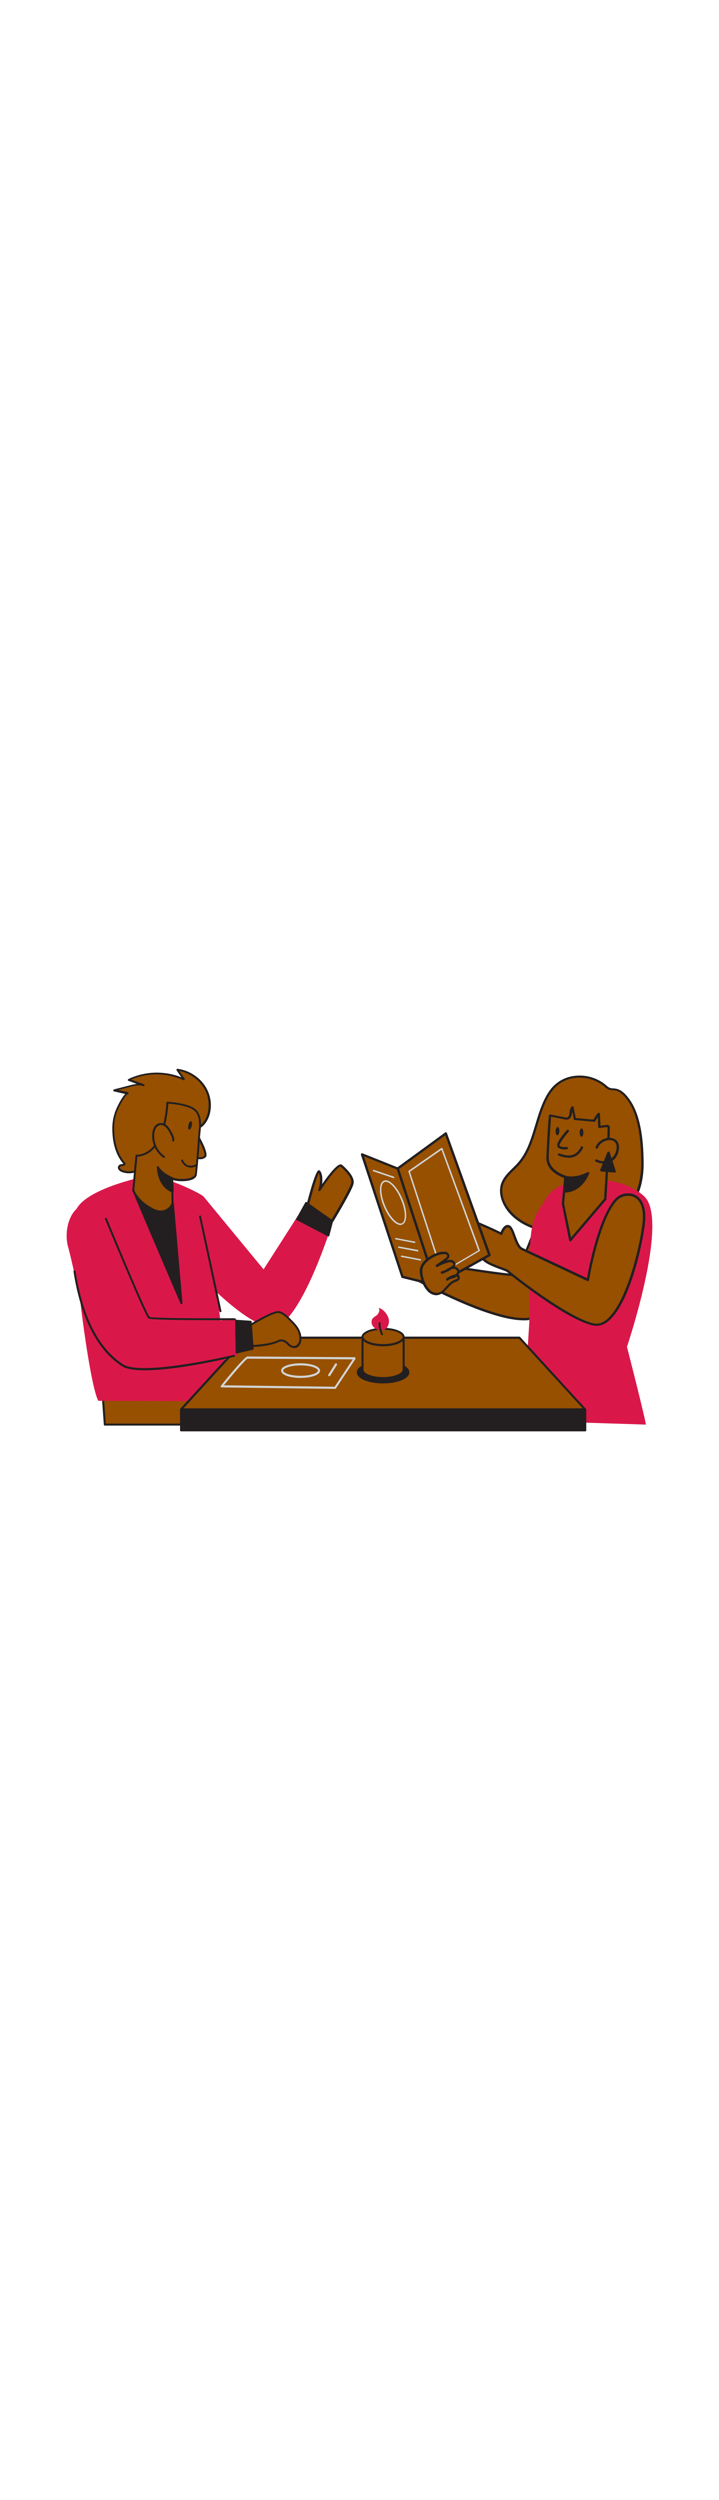 <svg version="1.1" id="Layer_1" xmlns="http://www.w3.org/2000/svg" xmlns:xlink="http://www.w3.org/1999/xlink" x="0px" y="0px" viewBox="0 0 500 500" style="width: 144px;" xml:space="preserve" data-imageid="restaurant-74" imageName="Restaurant" class="illustrations_image">
            <style type="text/css">
              .st0{fill:#965000;}
              .st1{fill:#231F20;}
              .st2{fill:#D91849;}
              .st3{fill:none;}
              .st4{fill:#D1D3D4;}
            </style>
            <g id="Character_Male">
              <path class="st0" d="M213.2,221.8c0,0,7.1-27.9,8.7-26.3s2.1,7.9,0.3,12.9c0,0,12.6-19.2,15.2-16.8s8.4,7.6,7.6,12.1&#10;&#9;&#9;s-14.1,26.3-14.1,26.3L213.2,221.8z"/>
              <path class="st1" d="M230.9,230.8c-0.1,0-0.2,0-0.3-0.1l-17.7-8.1c-0.4-0.2-0.6-0.6-0.5-1c4.4-17.4,7.5-26.5,9.1-26.9&#10;&#9;&#9;c0.4-0.1,0.7,0,1,0.3c1.5,1.5,2,5.4,1.5,9.3c3.6-5.2,9.7-13.3,12.6-13.7c0.5-0.1,1,0.1,1.4,0.4c2.6,2.4,8.8,7.9,7.9,12.9&#10;&#9;&#9;c-0.8,4.6-13.7,25.7-14.2,26.6C231.4,230.6,231.2,230.7,230.9,230.8z M214.2,221.3l16.4,7.5c3.9-6.5,13-21.9,13.6-25.4&#10;&#9;&#9;c0.7-4.1-5.1-9.3-7.4-11.3h-0.1c-1.6,0-7.9,7.5-13.9,16.7c-0.3,0.4-0.8,0.5-1.1,0.2c-0.3-0.2-0.5-0.6-0.3-1&#10;&#9;&#9;c1.5-4.2,1.3-9.4,0.3-11.4C220.2,199.4,216.9,210.7,214.2,221.3z"/>
              <polygon class="st0" points="71,344.5 72.9,371.3 175.4,371.3 154.9,334.2 &#9;"/>
              <path class="st1" d="M175.4,372H72.9c-0.4,0-0.7-0.3-0.7-0.6l-1.9-26.8c0-0.4,0.2-0.7,0.6-0.7l83.9-10.2c0.3,0,0.6,0.1,0.7,0.4&#10;&#9;&#9;L176,371c0.2,0.3,0,0.8-0.3,0.9C175.6,372,175.5,372,175.4,372L175.4,372z M73.6,370.6h100.6L154.5,335l-82.8,10.1L73.6,370.6z"/>
              <path class="st2" d="M141.3,212.6l42,50.9l23.9-37.3l21,13.7c0,0-20.6,62.6-38.1,63.6S138,266.7,138,266.7L141.3,212.6z"/>
              <path class="st2" d="M97.2,199.8c0,0-41.8,9-45.1,24.7s9.6,118.9,16.3,130.3l92,0.3c0,0-12.4-94.9-13.4-110.6s-3.3-29.4-5.7-31.8&#10;&#9;&#9;S104.8,193.6,97.2,199.8z"/>
              <path class="st1" d="M92.7,208.6c0.7,2.3,33.4,78.4,33.4,78.4l-6-69.2L92.7,208.6z"/>
              <path class="st1" d="M126.1,287.6c-0.3,0-0.5-0.2-0.6-0.4c-1.3-3.1-32.7-76.1-33.4-78.4c-0.1-0.4,0.1-0.8,0.5-0.9&#10;&#9;&#9;c0.1,0,0.3,0,0.4,0l27.4,9.2c0.3,0.1,0.4,0.3,0.5,0.6l6,69.2c0,0.3-0.2,0.7-0.5,0.7C126.2,287.6,126.2,287.6,126.1,287.6z&#10;&#9;&#9; M93.9,209.7c3.3,8,20.5,48.2,31.2,72.9l-5.6-64.4L93.9,209.7z"/>
              <path class="st0" d="M92.1,195.8c-2.3,0.4-4.8,0.2-7-0.6c-0.8-0.2-1.5-0.7-2-1.3c-0.5-0.7-0.5-1.6,0-2.2c0.9-1,3-0.3,3.6-1.5&#10;&#9;&#9;c-6.2-6.9-8.1-16.4-8-25.4c0.1-4.6,1.1-9.1,3-13.3c0.6-1.4,5.3-10.6,7.2-10.1l-9.6-2.2l11.3-2.9c3.1-0.8,6.3-1.6,9.3-0.5l-10.4-3.8&#10;&#9;&#9;c12.2-5.7,26.2-5.9,38.5-0.3l-4.7-6.8c7.2,1,13.7,4.9,18.1,10.8c4.3,5.9,5.6,13.5,3.6,20.5c-1,3.3-3.2,7.1-6.4,8.8&#10;&#9;&#9;c-3.5,1.8-7.4,1.4-10.6,4.1c-3.4,2.9-5.9,7.4-9,10.8c-4.9,5.3-11.1,9.4-18,11.8c-2.6,0.9-3.2,2.1-5.5,3.2&#10;&#9;&#9;C94.3,195.2,93.2,195.6,92.1,195.8z"/>
              <path class="st1" d="M89.6,196.8c-1.6,0-3.3-0.3-4.8-0.9c-0.9-0.3-1.7-0.8-2.3-1.6c-0.7-0.9-0.7-2.2,0.1-3.1&#10;&#9;&#9;c0.6-0.5,1.4-0.8,2.2-0.8c0.3,0,0.7-0.1,1-0.2c-6.6-7.6-7.8-17.9-7.7-25.3c0.1-4.7,1.1-9.3,3.1-13.6c0-0.1,3.2-7,5.9-9.6l-7.8-1.8&#10;&#9;&#9;c-0.3-0.1-0.5-0.3-0.5-0.7c0-0.3,0.2-0.6,0.5-0.7l11.3-2.9c1.5-0.4,3-0.7,4.5-0.9l-5.7-2.1c-0.3-0.1-0.5-0.3-0.5-0.6&#10;&#9;&#9;c0-0.3,0.1-0.5,0.4-0.7c11.6-5.5,24.9-5.9,36.8-1.2l-3.3-4.8c-0.1-0.2-0.1-0.5,0-0.8c0.1-0.2,0.4-0.4,0.7-0.3c7.4,1,14.1,5,18.5,11&#10;&#9;&#9;c4.4,6.1,5.8,13.9,3.7,21.1c-1,3.3-3.3,7.4-6.8,9.2c-1.5,0.7-3,1.2-4.6,1.5c-2.1,0.5-4.2,1-5.9,2.5c-1.9,1.8-3.7,3.8-5.2,6&#10;&#9;&#9;c-1.2,1.6-2.4,3.2-3.8,4.7c-5,5.4-11.3,9.6-18.2,12c-1.1,0.4-2.1,0.9-3,1.7c-0.7,0.6-1.5,1.1-2.4,1.5c-1.1,0.6-2.3,0.9-3.5,1.2l0,0&#10;&#9;&#9;C91.4,196.7,90.5,196.8,89.6,196.8z M88.7,142c-1.2,0.1-4.9,6.5-6.4,9.8c-1.9,4.1-2.9,8.5-2.9,13c-0.1,7.3,1.2,17.6,7.8,24.9&#10;&#9;&#9;c0.2,0.2,0.2,0.5,0.1,0.8c-0.5,0.8-1.4,1.3-2.3,1.3c-0.5,0-1,0.1-1.4,0.4c-0.3,0.4-0.3,0.9,0,1.3c0.4,0.5,1,0.9,1.7,1.1&#10;&#9;&#9;c2.1,0.8,4.4,1,6.7,0.6l0,0c1.1-0.2,2.1-0.5,3.1-1c0.8-0.4,1.5-0.9,2.1-1.4c1-0.8,2.2-1.5,3.4-1.9c6.8-2.3,12.8-6.3,17.7-11.6&#10;&#9;&#9;c1.3-1.5,2.5-3,3.7-4.6c1.6-2.3,3.4-4.4,5.4-6.3c1.9-1.5,4.1-2.4,6.5-2.8c1.5-0.3,2.9-0.8,4.2-1.4c3.1-1.6,5.2-5.4,6.1-8.4&#10;&#9;&#9;c1.9-6.8,0.7-14.2-3.5-19.9c-3.9-5.3-9.6-8.9-16-10.2l3.7,5.4c0.2,0.3,0.1,0.8-0.3,1c-0.2,0.1-0.4,0.1-0.6,0&#10;&#9;&#9;c-11.5-5.2-24.7-5.4-36.3-0.4l8.8,3.2c0.4,0.1,0.6,0.5,0.4,0.9c-0.1,0.4-0.5,0.6-0.9,0.4c-2.9-1-6.2-0.2-8.9,0.5l-8.5,2.2l6.8,1.5&#10;&#9;&#9;c0.4,0.1,0.6,0.5,0.5,0.8C89.4,141.9,89.1,142.1,88.7,142C88.7,142,88.7,142,88.7,142z"/>
              <path class="st0" d="M136.7,169.6c0,0,7.6,13,5.7,15.5s-7.5,0.5-7.5,0.5"/>
              <path class="st1" d="M139.2,187c-1.5,0-3-0.3-4.4-0.8c-0.4-0.1-0.6-0.5-0.4-0.9s0.5-0.6,0.9-0.4c1.4,0.5,5.4,1.5,6.7-0.2&#10;&#9;&#9;c1-1.3-2.2-8.7-5.8-14.7c-0.2-0.3-0.1-0.7,0.2-1c0,0,0,0,0.1,0c0.3-0.2,0.8-0.1,1,0.2c0,0,0,0,0,0.1c1.8,3.1,7.7,13.6,5.7,16.2&#10;&#9;&#9;C142.1,186.5,140.7,187.1,139.2,187z"/>
              <path class="st0" d="M135.9,152.9c5,4.6,3,13.6,2.6,19.5c-0.5,8.3-1.2,16.6-2.1,24.9c-0.6,5.2-14.2,4.6-16.6,2.9l0.3,17.5&#10;&#9;&#9;c0,0-3.7,9.5-14.5,3.7s-12.9-12.9-12.9-12.9l2.2-24c0,0,9,0.6,14.9-9.9s6.6-27,6.6-27S131,148.4,135.9,152.9z"/>
              <path class="st1" d="M112,224c-2.4-0.1-4.7-0.7-6.7-1.9c-10.9-5.8-13.2-13-13.3-13.3c0-0.1,0-0.2,0-0.3l2.2-24&#10;&#9;&#9;c0-0.4,0.4-0.6,0.7-0.6c0.3,0,8.7,0.4,14.3-9.5c5.8-10.2,6.5-26.5,6.5-26.6c0-0.2,0.1-0.4,0.2-0.5c0.1-0.1,0.3-0.2,0.5-0.2&#10;&#9;&#9;c0.6,0,14.8,0.8,19.8,5.4l0,0c4.4,4.1,3.7,11.2,3.1,16.9c-0.1,1.1-0.2,2.2-0.3,3.2c-0.5,8.3-1.2,16.7-2.1,24.9&#10;&#9;&#9;c-0.1,1.1-0.7,2.5-3.1,3.6c-3.8,1.6-10.4,1.4-13.4,0.4l0.3,16.4c0,0.1,0,0.2,0,0.3c-1.1,2.5-3.1,4.4-5.6,5.5&#10;&#9;&#9;C114.2,223.8,113.1,224,112,224z M93.4,208.5c0.3,0.9,3,7.3,12.5,12.4c3.3,1.8,6.2,2.2,8.7,1.3c2.1-0.9,3.8-2.5,4.7-4.6l-0.3-17.4&#10;&#9;&#9;c0-0.4,0.3-0.7,0.7-0.7c0.2,0,0.3,0,0.4,0.1c1.5,1.1,9.2,1.8,13.2,0c1.4-0.6,2.1-1.4,2.3-2.4c0.9-8.2,1.6-16.6,2.1-24.9&#10;&#9;&#9;c0.1-1,0.2-2.1,0.3-3.2c0.6-5.4,1.2-12.1-2.7-15.7l0,0c-4.1-3.7-15.3-4.8-18.2-5c-0.2,3.3-1.4,17.2-6.7,26.6&#10;&#9;&#9;c-5.2,9.2-12.6,10.1-14.9,10.2L93.4,208.5z"/>
              <path class="st0" d="M136.5,191.1c0,0-6.7,3.6-9.7-3.2"/>
              <path class="st1" d="M132.6,192.8c-0.8,0-1.5-0.1-2.2-0.4c-2-0.7-3.5-2.3-4.3-4.2c-0.2-0.4,0-0.8,0.3-0.9c0.4-0.2,0.8,0,0.9,0.4&#10;&#9;&#9;c0.6,1.6,1.8,2.9,3.4,3.5c1.8,0.5,3.7,0.3,5.3-0.6c0.3-0.2,0.8-0.1,1,0.2c0,0,0,0,0,0c0.2,0.3,0.1,0.8-0.3,0.9c0,0,0,0,0,0&#10;&#9;&#9;C135.6,192.4,134.1,192.8,132.6,192.8z"/>
              <path class="st0" d="M120.5,174c0.1-2.1-1-4-2-5.8c-0.7-1.4-1.7-2.8-2.8-3.9c-1.1-1.2-2.8-1.8-4.4-1.6c-1.4,0.3-2.7,1.2-3.4,2.4&#10;&#9;&#9;c-0.7,1.2-1.2,2.6-1.3,4.1c-0.6,6.4,2.2,12.6,7.4,16.3l-0.4-0.5"/>
              <path class="st1" d="M114,186.1c-0.1,0-0.3,0-0.4-0.1c-5.4-3.9-8.3-10.3-7.7-17c0.1-1.5,0.6-3,1.4-4.4c0.8-1.4,2.3-2.4,3.9-2.7&#10;&#9;&#9;c1.9-0.2,3.7,0.5,5,1.8c1.2,1.2,2.2,2.6,2.9,4.1c1,1.7,2.2,3.9,2.1,6.2c0,0.4-0.3,0.7-0.7,0.7c-0.4,0-0.7-0.3-0.7-0.7&#10;&#9;&#9;c0.1-1.9-1-3.9-1.9-5.5c-0.7-1.4-1.6-2.7-2.7-3.8c-1-1-2.4-1.6-3.8-1.4c-1.2,0.3-2.3,1-2.9,2.1c-0.7,1.2-1.1,2.4-1.2,3.8&#10;&#9;&#9;c-0.6,5.7,1.8,11.3,6.2,15c0.2,0,0.4,0.1,0.6,0.3l0.4,0.5c0.2,0.3,0.2,0.7,0,0.9C114.4,186,114.2,186.1,114,186.1z"/>
              <path class="st1" d="M119.8,200.2c0,0-7-2.6-10-7.6c0,0-0.2,12.7,10.4,17L119.8,200.2z"/>
              <path class="st1" d="M120.2,210.3c-0.1,0-0.2,0-0.3-0.1c-11-4.4-10.8-17.5-10.8-17.6c0-0.3,0.2-0.6,0.5-0.7c0.3-0.1,0.6,0,0.8,0.3&#10;&#9;&#9;c2.9,4.8,9.6,7.3,9.6,7.3c0.3,0.1,0.4,0.3,0.4,0.6l0.4,9.3c0,0.2-0.1,0.5-0.3,0.6C120.5,210.2,120.4,210.3,120.2,210.3z M110.7,195&#10;&#9;&#9;c0.5,3.6,2.3,10.3,8.8,13.5l-0.4-7.8C115.9,199.4,113.1,197.5,110.7,195z"/>
              <ellipse transform="matrix(0.221 -0.975 0.975 0.221 -56.456 256.401)" class="st1" cx="132.3" cy="163.5" rx="3" ry="1.2"/>
              <path class="st1" d="M153.3,293.2c-0.3,0-0.6-0.2-0.7-0.5l-14.1-65.8c-0.1-0.4,0.2-0.7,0.5-0.8c0.4-0.1,0.7,0.1,0.8,0.5&#10;&#9;&#9;c0,0,0,0,0,0l14.2,65.8c0.1,0.4-0.2,0.8-0.5,0.8L153.3,293.2z"/>
              <polygon class="st1" points="228.2,239.9 230.9,229.9 213,217.3 206.7,228.6 &#9;"/>
              <path class="st1" d="M228.2,240.6c-0.1,0-0.2,0-0.3-0.1l-21.6-11.3c-0.2-0.1-0.3-0.2-0.4-0.4c-0.1-0.2,0-0.4,0.1-0.5l6.3-11.3&#10;&#9;&#9;c0.1-0.2,0.3-0.3,0.5-0.3c0.2,0,0.4,0,0.6,0.1l17.9,12.6c0.2,0.2,0.4,0.5,0.3,0.8l-2.6,10c0,0.2-0.2,0.4-0.4,0.5&#10;&#9;&#9;C228.4,240.6,228.3,240.6,228.2,240.6z M207.7,228.3l20.1,10.6l2.3-8.7l-16.8-11.9L207.7,228.3z"/>
            </g>
            <g id="Character_Female">
              <line class="st3" x1="402.4" y1="365.6" x2="436.8" y2="301"/>
              <path class="st1" d="M402.4,366.4c-0.1,0-0.2,0-0.3-0.1c-0.3-0.2-0.5-0.6-0.3-0.9c0,0,0,0,0,0l34.4-64.6c0.2-0.3,0.6-0.5,0.9-0.3&#10;&#9;&#9;c0.3,0.2,0.5,0.6,0.3,0.9c0,0,0,0,0,0L403,366C402.9,366.2,402.7,366.3,402.4,366.4z"/>
              <path class="st2" d="M436,317.3c0,0,11.1,43.1,13.2,54l-85.4-2.7l4.3-68.6L436,317.3z"/>
              <path class="st0" d="M380.4,213.6c0,0-19.6,52.6-22.6,53.6s-45-6.1-48.7-6.2s-17.7,10.5-17.7,10.5s61.7,33.9,80.5,25.1&#10;&#9;&#9;s22.9-10.5,22.9-10.5S385.8,213.6,380.4,213.6z"/>
              <path class="st1" d="M364,298.9c-24,0-70.7-25.4-72.9-26.6c-0.4-0.2-0.5-0.7-0.3-1.1c0.1-0.1,0.1-0.2,0.2-0.3&#10;&#9;&#9;c1.5-1.1,14.2-10.7,18.1-10.7h0.1c1.3,0,7.3,0.9,14.9,2.1c11.8,1.8,31.7,4.7,33.5,4.2c2.3-1.6,14.8-33.4,22.1-53.1&#10;&#9;&#9;c0.1-0.3,0.5-0.6,0.8-0.5c1.4,0,4.1,0.5,10.1,37c2.9,18,5.2,36.1,5.2,36.3c0,0.4-0.2,0.7-0.5,0.9c0,0-4.3,1.8-22.9,10.5&#10;&#9;&#9;C369.7,298.5,366.9,299,364,298.9z M293,271.4c8.5,4.5,61.8,32.3,78.6,24.5c15-7,20.7-9.5,22.4-10.2c-4.1-32.5-9.9-66.6-13.2-70.8&#10;&#9;&#9;C374.7,231.2,361,267,358,268c-2,0.6-16-1.4-34.2-4.1c-7.2-1.1-13.5-2-14.7-2l0,0C306.7,261.8,298.4,267.4,293,271.4L293,271.4z"/>
              <path class="st0" d="M381.3,141.9c0.2-0.4,0.5-0.8,0.7-1.2c8.6-13.3,26.9-14.5,38.8-4.7c0.8,0.8,1.8,1.4,2.8,1.9&#10;&#9;&#9;c1.3,0.3,2.6,0.5,3.9,0.5c4.6,0.6,7.8,4.7,10.4,8.6c7.5,11.3,8.8,30,8.8,43.2c0,10.4-2.5,21.1-8.8,29.3c-9,11.6-24.4,16.6-39,17.8&#10;&#9;&#9;c-16.2,1.4-34.4-1.9-44.7-14.4c-4.4-5.3-7-12.6-4.7-19.1c2-5.6,7.3-9.3,11.2-13.8C372.2,176.9,372.2,157,381.3,141.9z"/>
              <path class="st1" d="M391.9,238.5c-16.7,0-30.5-5.3-38.5-15c-4-4.9-7.4-12.7-4.8-19.9c1.5-4.1,4.7-7.3,7.8-10.3&#10;&#9;&#9;c1.2-1.2,2.5-2.4,3.6-3.7c6.5-7.3,9.2-16.6,12.2-26.4c2.2-7.4,4.5-15,8.5-21.6l0,0c0.2-0.4,0.5-0.8,0.8-1.2&#10;&#9;&#9;c3.9-6.1,10.2-10.2,17.4-11.2c8.1-1.2,16.3,1.1,22.6,6.4l0.3,0.3c0.7,0.6,1.4,1.1,2.2,1.5c0.8,0.2,1.5,0.4,2.3,0.4&#10;&#9;&#9;c0.5,0,1,0,1.4,0.1c4.9,0.6,8.3,4.9,11,8.9c5.9,9,8.9,23.7,8.9,43.7c0,8.3-1.6,20.2-9,29.8c-10.1,13.1-27.1,17.1-39.6,18.1&#10;&#9;&#9;C396.5,238.4,394.2,238.5,391.9,238.5z M382,142.4c-3.9,6.5-6.1,14-8.3,21.3c-2.9,9.6-5.8,19.4-12.5,27c-1.2,1.3-2.5,2.6-3.7,3.8&#10;&#9;&#9;c-3.1,3-6,5.9-7.4,9.7c-2.4,6.5,0.8,13.7,4.6,18.2c8.7,10.6,24.8,15.8,44,14.1c12.2-1,28.7-4.9,38.5-17.5&#10;&#9;&#9;c7.1-9.2,8.6-20.7,8.7-28.8c0-19.7-2.9-34.1-8.6-42.8c-2.5-3.7-5.6-7.6-9.8-8.2c-0.4-0.1-0.9-0.1-1.3-0.1c-1,0-1.9-0.2-2.8-0.4&#10;&#9;&#9;c-1-0.4-1.9-1-2.7-1.8l-0.3-0.3c-5.9-4.9-13.7-7.1-21.3-6c-6.7,1-12.6,4.8-16.2,10.5C382.5,141.5,382.2,141.9,382,142.4L382,142.4z&#10;&#9;&#9;"/>
              <path class="st2" d="M368.6,318.5c0,0-1.6-42,0.2-74.4c1-18.1,6.8-22.3,11.5-30.6c8.7-15.3,50.6-17.4,67.9-0.5S436,317.3,436,317.3&#10;&#9;&#9;L368.6,318.5z"/>
              <path class="st0" d="M393.2,199.5l-1.7,18.4l5.1,25.4l24.4-28.5c0.9-16.5,2.1-32.9,2.4-49.4c0.2-0.6-0.2-1.2-0.9-1.4&#10;&#9;&#9;c-0.3-0.1-0.5,0-0.8,0.1l-4.9,0.6l-0.5-9.1c-1.2,1.5-2.3,3.1-3.2,4.8l-13.5-1.2l-1.6-8.2c-1,1.1-1.1,2.8-1.2,4.3s-0.8,3.2-2.3,3.6&#10;&#9;&#9;c-0.7,0.1-1.3,0.1-2-0.1l-10.2-2c-0.1,0-1.8,27.5-1.7,29.8C381.3,196.2,393.2,199.5,393.2,199.5z"/>
              <path class="st1" d="M396.6,244.1c-0.1,0-0.1,0-0.2,0c-0.3-0.1-0.5-0.3-0.6-0.6l-5.1-25.5c0-0.1,0-0.2,0-0.2l1.6-17.8&#10;&#9;&#9;c-2.6-0.9-11.9-4.5-12.4-13.4c0-0.3,1.3-29.9,2-30.5c0.2-0.2,0.5-0.2,0.7-0.2l10.2,2c0.5,0.2,1.1,0.2,1.6,0.1&#10;&#9;&#9;c1.2-0.4,1.6-2.3,1.6-2.9l0.1-0.6c0-1.5,0.5-2.9,1.4-4.1c0.2-0.2,0.5-0.3,0.8-0.2c0.3,0.1,0.5,0.3,0.6,0.6l1.5,7.6l12.3,1.1&#10;&#9;&#9;c0.8-1.6,1.9-3.1,3-4.5c0.2-0.3,0.6-0.4,0.9-0.2c0.3,0.1,0.6,0.4,0.6,0.7l0.4,8.2l4-0.5c0.8-0.2,1.6,0,2.1,0.6&#10;&#9;&#9;c0.3,0.5,0.5,1,0.4,1.6c-0.2,12.6-1,25.4-1.7,37.8c-0.2,3.9-0.5,7.8-0.7,11.6c0,0.2-0.1,0.4-0.2,0.5l-24.3,28.5&#10;&#9;&#9;C397.2,244,396.9,244.1,396.6,244.1z M392.3,217.8l4.8,23.6l23-27c0.2-3.8,0.4-7.6,0.7-11.4c0.7-12.4,1.5-25.2,1.7-37.8&#10;&#9;&#9;c0-0.2,0-0.3,0-0.5c-0.2,0-0.4,0-0.7,0l-4.9,0.6c-0.5,0.1-0.9-0.3-0.9-0.7c0,0,0,0,0,0l-0.3-6.9c-0.6,0.9-1.2,1.9-1.7,2.9&#10;&#9;&#9;c-0.2,0.3-0.5,0.5-0.8,0.4l-13.5-1.2c-0.4,0-0.7-0.3-0.7-0.7l-1-5.3c0,0.2,0,0.5-0.1,0.7l-0.1,0.6c-0.3,2.3-1.3,3.9-2.9,4.3&#10;&#9;&#9;c-0.8,0.2-1.6,0.1-2.4-0.1l-9.3-1.8c-0.4,4.7-1.7,26.9-1.6,28.8c0.5,8.9,11.7,12.1,11.8,12.1c0.4,0.1,0.6,0.5,0.6,0.9L392.3,217.8z&#10;&#9;&#9;"/>
              <path class="st0" d="M415,178.7c1.4-3.9,6.5-6.7,10.6-5.7c5.3,1.4,4.6,7.4,2.5,11.1c-2.6,4.7-8.6,6.5-13.3,3.8c0,0-0.1,0-0.1-0.1"/>
              <path class="st1" d="M419.5,190c-1.8,0-3.7-0.5-5.3-1.4c-0.4-0.2-0.5-0.8-0.2-1.1c0.2-0.4,0.7-0.5,1.1-0.3&#10;&#9;&#9;c4.3,2.4,9.8,0.9,12.3-3.4c0,0,0,0,0,0c1.2-2.1,1.9-5.3,1-7.5c-0.6-1.2-1.7-2.1-3-2.4c-3.6-0.9-8.3,1.6-9.6,5.2&#10;&#9;&#9;c-0.1,0.4-0.6,0.7-1,0.6s-0.7-0.6-0.6-1c0,0,0-0.1,0-0.1c1.5-4.3,7.2-7.4,11.6-6.2c1.8,0.4,3.4,1.6,4.1,3.4c1.3,2.9,0.2,6.7-1,9&#10;&#9;&#9;c-1.4,2.5-3.7,4.3-6.4,5.1C421.5,189.9,420.5,190,419.5,190z"/>
              <path class="st0" d="M394.8,167.4c0,0-7.7,8.7-6.4,10.6s5.7,1.4,5.7,1.4"/>
              <path class="st1" d="M392.7,180.2c-1.6,0-4-0.3-5-1.8c-1.5-2.1,3.4-8.2,6.5-11.6c0.3-0.3,0.8-0.4,1.2-0.1c0.3,0.3,0.4,0.8,0.1,1.2&#10;&#9;&#9;l0,0c-3.7,4.2-6.7,8.6-6.4,9.6c0.7,1,3.4,1.2,4.9,1c0.5-0.1,0.9,0.3,0.9,0.7c0.1,0.5-0.3,0.9-0.7,0.9&#10;&#9;&#9;C394,180.1,393.5,180.2,392.7,180.2z"/>
              <path class="st1" d="M393.2,199.5c0,0,6.9,1.9,15.7-2.7c0,0-4.3,12.7-16.6,12.7L393.2,199.5z"/>
              <path class="st1" d="M392.3,210.2c-0.2,0-0.5-0.1-0.6-0.3c-0.2-0.2-0.2-0.4-0.2-0.6l0.9-10c0-0.2,0.2-0.5,0.4-0.6&#10;&#9;&#9;c0.2-0.1,0.5-0.2,0.7-0.1c0.1,0,6.7,1.8,15.1-2.6c0.3-0.2,0.7-0.1,0.9,0.1c0.3,0.2,0.4,0.6,0.2,0.9&#10;&#9;&#9;C409.7,197.1,405,210.2,392.3,210.2L392.3,210.2z M393.9,200.5l-0.7,8.1c8.1-0.5,12.4-6.8,14.1-10.1&#10;&#9;&#9;C403.1,200.4,398.5,201.1,393.9,200.5z"/>

                <ellipse transform="matrix(3.316162e-03 -1 1 3.316162e-03 234.459 572.36)" class="st1" cx="404.4" cy="168.6" rx="2.9" ry="1.3"/>

                <ellipse transform="matrix(5.617004e-02 -0.998 0.998 5.617004e-02 198.938 545.13)" class="st1" cx="387.8" cy="167.3" rx="2.9" ry="1.3"/>
              <path class="st1" d="M395.4,186c-2.1-0.1-4.1-0.5-6-1.2c-0.2-0.1-0.5-0.2-0.7-0.2c-0.4-0.1-0.8-0.5-0.7-0.9&#10;&#9;&#9;c0.1-0.4,0.5-0.8,0.9-0.7c0.3,0.1,0.7,0.2,1,0.3c2.8,0.9,10.1,3.4,14-4.8c0.2-0.4,0.7-0.6,1.1-0.4c0.4,0.2,0.6,0.7,0.4,1.1&#10;&#9;&#9;c0,0,0,0,0,0C402.8,184.6,398.9,186,395.4,186z"/>
              <path class="st0" d="M447.6,231.5c-2.6,22.2-16.2,74.3-35,70.2S354,265.6,353,264.6s-14.9-4.6-17.4-8.9s-3.1-17.1-3.1-17.1&#10;&#9;&#9;s-13.5-7.9-13.3-10.7s27.1,9.7,29.3,10.9c0,0,2.3-6.9,5.5-5s4.6,13.6,8.9,15.6s45.8,21.4,45.8,21.4s6.8-41.3,19.4-55.5&#10;&#9;&#9;C434.4,208.2,450.3,209.3,447.6,231.5z"/>
              <path class="st1" d="M414.7,302.7c-0.8,0-1.5-0.1-2.3-0.2c-19-4.1-58.5-35.8-60-37.3c-1.1-0.5-2.3-1-3.5-1.4&#10;&#9;&#9;c-4.9-1.8-12.2-4.4-14-7.7c-2.3-4.1-3.1-14.7-3.2-17c-4.4-2.6-13.6-8.4-13.3-11.3c0-0.4,0.3-0.8,0.6-1c3-1.6,24.5,8.6,29.1,10.8&#10;&#9;&#9;c0.6-1.4,1.9-4.1,3.9-4.8c0.8-0.3,1.7-0.2,2.5,0.2c1.7,1,2.8,3.8,4,7.2c1.3,3.5,2.8,7.4,4.9,8.4c4,1.8,38.5,18,44.8,21&#10;&#9;&#9;c1.2-6.8,7.8-41.8,19.4-54.9c3.4-3.8,8.9-5.1,13.7-3.1c5.8,2.6,8.4,9.9,7.2,20.1c-2,17-11.5,57.9-26.5,68.6&#10;&#9;&#9;C419.9,301.8,417.3,302.7,414.7,302.7z M320.2,228.2c0.6,1.6,6.2,5.8,12.8,9.6c0.2,0.1,0.4,0.4,0.4,0.7c0,0.1,0.7,12.6,3,16.8&#10;&#9;&#9;c1.5,2.8,8.8,5.4,13.1,7c2.8,1,3.7,1.4,4.1,1.8c1.6,1.6,41,32.9,59.2,36.9c2.9,0.6,5.9-0.2,8.2-2c13.7-9.8,23.6-48.8,25.8-67.5&#10;&#9;&#9;c1.1-9.4-1.1-16.1-6.2-18.3c-4.1-1.7-8.8-0.6-11.8,2.7c-12.3,13.8-19.1,54.7-19.2,55.1c0,0.3-0.2,0.5-0.4,0.6&#10;&#9;&#9;c-0.2,0.1-0.5,0.1-0.8,0c-0.4-0.2-41.4-19.5-45.7-21.5c-2.7-1.2-4.3-5.3-5.7-9.3c-1-2.8-2.1-5.6-3.3-6.3c-0.3-0.2-0.7-0.2-1.1-0.1&#10;&#9;&#9;c-1.3,0.5-2.7,3.1-3.2,4.7c-0.1,0.4-0.6,0.7-1,0.5c0,0-0.1,0-0.1-0.1C344.8,237.6,324,228.2,320.2,228.2L320.2,228.2z"/>
              <polygon class="st0" points="303,274.4 340.5,253.7 310.1,169.1 276.6,193.5 &#9;"/>
              <path class="st1" d="M303,275.2c-0.1,0-0.2,0-0.3-0.1c-0.2-0.1-0.4-0.3-0.5-0.5l-26.4-80.9c-0.1-0.3,0-0.7,0.3-0.9l33.5-24.4&#10;&#9;&#9;c0.2-0.2,0.5-0.2,0.7-0.1c0.2,0.1,0.4,0.3,0.5,0.5l30.4,84.5c0.1,0.4,0,0.8-0.4,1l-37.4,20.7C303.3,275.2,303.2,275.2,303,275.2z&#10;&#9;&#9; M277.5,193.8l25.9,79.3l35.9-19.9l-29.7-82.8L277.5,193.8z"/>
              <path class="st4" d="M307.4,266.2c-0.1,0-0.1,0-0.2,0c-0.2-0.1-0.3-0.2-0.3-0.3L284,195.6c-0.1-0.2,0-0.5,0.2-0.6l22.7-15.8&#10;&#9;&#9;c0.2-0.2,0.6-0.1,0.7,0.1c0,0,0,0.1,0.1,0.1l26,70.8c0.1,0.2,0,0.5-0.2,0.6l-25.8,15.2C307.6,266.2,307.5,266.2,307.4,266.2z&#10;&#9;&#9; M285.1,195.7l22.6,69.3l24.9-14.7l-25.6-69.8L285.1,195.7z"/>
              <polygon class="st0" points="303,274.4 279.9,268.7 251.8,183.7 276.6,193.5 &#9;"/>
              <path class="st1" d="M303,275.2h-0.2l-23.1-5.7c-0.3-0.1-0.5-0.3-0.6-0.5L251,184c-0.1-0.3,0-0.6,0.2-0.9c0.2-0.2,0.6-0.3,0.9-0.2&#10;&#9;&#9;l24.8,9.9c0.2,0.1,0.4,0.3,0.5,0.5l26.4,80.8c0.1,0.4-0.1,0.9-0.5,1C303.2,275.2,303.1,275.2,303,275.2L303,275.2z M280.5,268&#10;&#9;&#9;l21.2,5.2l-25.8-79.1l-22.8-9.1L280.5,268z"/>
              <path class="st0" d="M309.7,252.1c1,0.1,1.9,0.9,2.1,1.9c0.1,1.1-1,2-1.9,2.6l-6.2,4.4c2.3-1.3,4.7-2.3,7.3-3&#10;&#9;&#9;c1.1-0.4,2.2-0.4,3.3-0.1c1.1,0.3,1.8,1.4,1.7,2.5c-0.2,0.7-0.7,1.3-1.4,1.7c-2.2,1.6-4.6,2.9-7.2,3.7c1.4-0.4,2.8-1,4-1.8&#10;&#9;&#9;c1.2-0.8,2.6-1.4,4-1.5c1.5-0.1,2.9,0.8,3.3,2.3c0.3,1.7-1.3,3.2-3,3.9s-3.5,0.9-4.8,2.1c1.7-1.3,3.7-2.2,5.8-2.7&#10;&#9;&#9;c0.6-0.2,1.3-0.1,1.8,0.2c0.6,0.7,0.5,1.7-0.2,2.3c0,0,0,0-0.1,0.1c-0.7,0.5-1.6,0.9-2.4,1.1c-4.6,1.9-6.8,8.4-11.8,8.9&#10;&#9;&#9;c-7.4,0.7-12-11.3-11.2-17.3S304.1,251.4,309.7,252.1z"/>
              <path class="st1" d="M303.4,281.5c-2.3-0.1-4.5-1.1-6.1-2.9c-3.9-4-5.8-11.2-5.3-15.4c0.9-6.4,11.4-12.7,17.7-11.9l0,0&#10;&#9;&#9;c1.4,0.1,2.6,1.2,2.8,2.7c0.1,1.5-1.1,2.5-2.2,3.3l0,0l0.4-0.1c1.2-0.4,2.5-0.5,3.8-0.1c1.5,0.4,2.5,1.9,2.2,3.5&#10;&#9;&#9;c-0.1,0.4-0.3,0.7-0.5,1.1c1.6,0.2,2.9,1.3,3.3,2.9c0.2,1-0.1,2-0.7,2.8c0.1,0.1,0.2,0.1,0.3,0.2c0.4,0.4,0.7,1,0.7,1.5&#10;&#9;&#9;c0,0.8-0.4,1.6-1,2.1c-0.6,0.5-1.3,0.8-2,1c-0.2,0.1-0.4,0.1-0.6,0.2c-1.9,0.8-3.4,2.5-4.9,4.1c-2,2.2-4,4.5-7.1,4.9&#10;&#9;&#9;C303.9,281.5,303.7,281.5,303.4,281.5z M308.7,252.9c-5.5,0-14.2,5.4-14.9,10.5c-0.5,3.8,1.4,10.5,4.8,14c1.3,1.6,3.4,2.5,5.5,2.4&#10;&#9;&#9;c2.5-0.2,4.2-2.2,6.1-4.3c1.6-1.8,3.2-3.6,5.5-4.6l0.7-0.3c0.5-0.1,1-0.4,1.5-0.7c0.2-0.2,0.4-0.5,0.4-0.8c0-0.1,0-0.2-0.1-0.3&#10;&#9;&#9;c-0.2-0.1-0.5-0.2-0.8-0.1c-0.4,0.2-0.8,0.5-1.2,0.6c-0.5,0.2-1.1,0.4-1.6,0.5c-0.8,0.2-1.6,0.5-2.4,0.9l-0.7,0.5&#10;&#9;&#9;c-0.4,0.3-0.9,0.2-1.2-0.2c-0.2-0.3-0.2-0.8,0.1-1.1c0.3-0.2,0.5-0.4,0.8-0.6c1.6-1.1,3.5-1.9,5.4-2.3h0.1c0.8-0.5,1.3-1.4,1.2-2.3&#10;&#9;&#9;c-0.4-1-1.4-1.7-2.5-1.6c-0.5,0-1,0.1-1.4,0.3c-1.3,0.9-2.6,1.6-4.1,2.2c-0.7,0.4-1.6,0.7-2.4,0.9c-0.4,0.1-0.9-0.2-1-0.6&#10;&#9;&#9;c-0.1-0.4,0.1-0.9,0.6-1c0.7-0.2,1.4-0.5,2.1-0.7c0.5-0.2,0.9-0.5,1.4-0.8l0.3-0.2c0.7-0.5,1.5-0.9,2.3-1.2l0.9-0.6&#10;&#9;&#9;c0.5-0.3,0.8-0.7,1.1-1.2c0.1-0.6-0.5-1.3-1.1-1.5c-0.9-0.2-1.9-0.2-2.8,0.2c-2.5,0.6-4.9,1.6-7.1,2.9c-0.4,0.2-0.9,0.1-1.1-0.3&#10;&#9;&#9;c-0.2-0.4-0.1-0.9,0.2-1.1l6.2-4.4c0.8-0.5,1.6-1.2,1.5-1.9s-0.7-1.1-1.4-1.1l0,0C309.3,252.9,309,252.9,308.7,252.9L308.7,252.9z"/>
              <polygon class="st1" points="423.2,182.6 418.2,194.7 427.4,195.5 &#9;"/>
              <path class="st1" d="M427.4,196.3L427.4,196.3l-9.3-0.8c-0.3,0-0.5-0.2-0.6-0.4c-0.1-0.2-0.2-0.5-0.1-0.8l5-12.1&#10;&#9;&#9;c0.1-0.3,0.4-0.5,0.8-0.5c0.3,0,0.7,0.2,0.8,0.6l4.2,12.9c0.1,0.3,0,0.6-0.1,0.8C427.9,196.2,427.7,196.3,427.4,196.3z&#10;&#9;&#9; M419.4,193.9l6.8,0.6l-3.1-9.5L419.4,193.9z"/>
              <path class="st4" d="M278.5,232.7c-3.6,0-8.4-5.2-11.6-12.8c-3.6-8.6-3.6-16.4,0-18s9.2,4,12.9,12.5l0,0c3.6,8.5,3.6,16.4,0,17.9&#10;&#9;&#9;C279.5,232.6,279,232.7,278.5,232.7z M268.2,202.7c-0.3,0-0.6,0.1-0.9,0.2c-3,1.3-2.7,8.9,0.6,16.6s8.5,13.2,11.5,12&#10;&#9;&#9;s2.7-8.9-0.6-16.6C275.9,207.9,271.3,202.7,268.2,202.7L268.2,202.7z"/>
              <path class="st4" d="M273.7,200.1c-0.1,0-0.1,0-0.2,0l-13.9-4.7c-0.3-0.1-0.4-0.4-0.3-0.7c0.1-0.3,0.4-0.4,0.7-0.3l13.9,4.7&#10;&#9;&#9;c0.3,0.1,0.4,0.4,0.3,0.7C274.1,200,273.9,200.1,273.7,200.1z"/>
              <path class="st4" d="M288.4,245.2L288.4,245.2l-13.2-2.5c-0.3-0.1-0.5-0.3-0.4-0.6c0,0,0,0,0,0c0-0.3,0.3-0.5,0.6-0.4c0,0,0,0,0,0&#10;&#9;&#9;l13.1,2.5c0.3,0.1,0.4,0.4,0.3,0.7C288.8,245,288.6,245.1,288.4,245.2L288.4,245.2z"/>
              <path class="st4" d="M290.5,251.1h-0.1l-13.1-2.5c-0.3,0-0.5-0.2-0.5-0.5s0.2-0.5,0.5-0.5c0.1,0,0.1,0,0.2,0l13.1,2.4&#10;&#9;&#9;c0.3,0.1,0.4,0.4,0.3,0.7C290.9,250.8,290.7,251,290.5,251.1L290.5,251.1z"/>
              <path class="st4" d="M292.4,257.4L292.4,257.4l-13.2-2.5c-0.3-0.1-0.5-0.3-0.4-0.6c0.1-0.3,0.3-0.5,0.6-0.4l13.1,2.5&#10;&#9;&#9;c0.3,0.1,0.4,0.4,0.3,0.7C292.7,257.2,292.6,257.3,292.4,257.4L292.4,257.4z"/>
            </g>
            <g id="Table">
              <polygon class="st0" points="126,360.6 406.7,360.6 361.2,311 171.6,311 &#9;"/>
              <path class="st1" d="M406.7,361.3H126c-0.4,0-0.7-0.3-0.7-0.7c0-0.2,0.1-0.3,0.2-0.5l45.5-49.7c0.1-0.1,0.3-0.2,0.5-0.2h189.7&#10;&#9;&#9;c0.2,0,0.4,0.1,0.5,0.2l45.5,49.7c0.2,0.2,0.2,0.5,0.1,0.7C407.2,361.2,407,361.3,406.7,361.3z M127.6,360h277.6l-44.3-48.3H171.9&#10;&#9;&#9;L127.6,360z"/>
              <rect x="125.9" y="360.9" class="st1" width="281.1" height="14.4"/>
              <path class="st1" d="M407,376H125.9c-0.4,0-0.7-0.3-0.7-0.7v-14.4c0-0.4,0.3-0.7,0.7-0.7H407c0.4,0,0.7,0.3,0.7,0.7v14.4&#10;&#9;&#9;C407.8,375.6,407.4,376,407,376C407,376,407,376,407,376z M126.6,374.5h279.6v-12.9H126.6V374.5z"/>
            </g>
            <g id="Candle">
              <ellipse class="st1" cx="266.4" cy="335" rx="17.6" ry="7"/>
              <path class="st1" d="M266.4,342.7c-10.3,0-18.3-3.4-18.3-7.7s8-7.7,18.3-7.7s18.3,3.4,18.3,7.7S276.6,342.7,266.4,342.7z&#10;&#9;&#9; M266.4,328.6c-10.1,0-16.9,3.3-16.9,6.4s6.8,6.4,16.9,6.4s16.9-3.3,16.9-6.4S276.5,328.6,266.4,328.6z"/>
              <path class="st0" d="M252.1,310.5v22.9c0,3.2,6.4,5.7,14.3,5.7s14.3-2.6,14.3-5.7v-22.9H252.1z"/>
              <path class="st1" d="M266.4,339.7c-8.4,0-15-2.8-15-6.4v-22.9c0-0.4,0.3-0.7,0.7-0.7c0,0,0,0,0,0h28.6c0.4,0,0.7,0.3,0.7,0.7v22.9&#10;&#9;&#9;C281.4,336.9,274.8,339.7,266.4,339.7z M252.8,311.1v22.2c0,2.4,5.6,5,13.6,5s13.6-2.7,13.6-5v-22.2H252.8z"/>
              <ellipse class="st0" cx="266.4" cy="310.5" rx="14.3" ry="5.7"/>
              <path class="st1" d="M266.4,316.9c-8.4,0-15-2.8-15-6.4s6.6-6.4,15-6.4s15,2.8,15,6.4S274.8,316.9,266.4,316.9z M266.4,305.4&#10;&#9;&#9;c-8,0-13.6,2.7-13.6,5s5.6,5,13.6,5s13.6-2.7,13.6-5S274.4,305.4,266.4,305.4z"/>
              <path class="st2" d="M258.5,301.2c-0.3-1.3-0.1-2.6,0.7-3.7c0.7-0.7,1.6-1.4,2.5-1.9c1.5-1.1,2.9-3.8,1.5-5.5&#10;&#9;&#9;c0.6,0.3,1.3,0.6,2,0.9c0.6,0.4,1.2,0.8,1.8,1.4c1.3,1.2,2.3,2.8,3,4.5c0.9,2.3,0.6,5-0.9,7c-2.5,3.1-7.6,2.1-9.7-0.9&#10;&#9;&#9;C258.9,302.4,258.6,301.9,258.5,301.2z"/>
              <path class="st1" d="M265.7,309.3c-0.3,0-0.5-0.2-0.6-0.4c-0.1-0.2-2.4-5.4-1.7-8.2c0.1-0.4,0.5-0.6,0.8-0.5&#10;&#9;&#9;c0.4,0.1,0.6,0.5,0.5,0.8c-0.5,2,1,6,1.6,7.3c0.1,0.3,0,0.7-0.3,0.9C265.9,309.2,265.8,309.3,265.7,309.3z"/>
            </g>
            <g id="Menu">
              <path class="st4" d="M233.1,346.5L233.1,346.5l-78.9-1c-0.3,0-0.5-0.2-0.7-0.4c-0.1-0.3-0.1-0.6,0.1-0.8c1.5-1.9,15-18.6,18.1-20.2&#10;&#9;&#9;c0.1,0,0.2-0.1,0.3-0.1l74.6,0.5c0.3,0,0.5,0.2,0.6,0.4c0.1,0.2,0.1,0.5,0,0.8l-13.6,20.5C233.6,346.4,233.3,346.6,233.1,346.5z&#10;&#9;&#9; M155.7,344l77,1l12.6-19l-73.1-0.5C169.9,326.9,161.5,336.9,155.7,344z"/>
              <path class="st4" d="M228.9,337.7c-0.1,0-0.3,0-0.4-0.1c-0.3-0.2-0.4-0.7-0.2-1l4.7-7.5c0.2-0.4,0.7-0.5,1-0.3&#10;&#9;&#9;c0.4,0.2,0.5,0.7,0.3,1c0,0,0,0,0,0.1l-4.7,7.5C229.4,337.6,229.2,337.7,228.9,337.7z"/>
              <path class="st4" d="M209,338.9c-6.6,0-13.5-1.8-13.5-5.1s7-5.1,13.5-5.1s13.6,1.8,13.6,5.1S215.6,338.9,209,338.9z M209,330.2&#10;&#9;&#9;c-7.5,0-12.1,2.1-12.1,3.6s4.6,3.6,12.1,3.6s12.1-2.1,12.1-3.6S216.5,330.2,209,330.2z"/>
            </g>
            <g id="Right_Hand">
              <path class="st2" d="M72.5,225l22.8,80.6l68.9-7.9l0.9,25.8c0,0-65.5,11-84.5,5.8s-28.5-65-33.2-81.2S54,206.9,72.5,225z"/>
              <path class="st1" d="M147.2,298.8c-17.6,0-42.4-0.2-44-1.2c-2.2-1.5-25.5-57.8-30.2-69c-0.1-0.4,0-0.8,0.4-0.9&#10;&#9;&#9;c0.4-0.1,0.8,0,0.9,0.4c10.9,26.5,27.9,66.6,29.7,68.4c2,0.9,36.4,1.1,59,0.9l0,0c0.4,0,0.7,0.3,0.7,0.7c0,0.4-0.3,0.7-0.7,0.7&#10;&#9;&#9;C160.3,298.8,154.3,298.8,147.2,298.8z"/>
              <path class="st1" d="M100.7,333.6c-7.1,0-12.9-0.8-16-2.9c-17.2-11.3-28.5-33.4-33.6-65.7c0-0.4,0.2-0.7,0.6-0.8&#10;&#9;&#9;c0.4,0,0.7,0.2,0.8,0.5c5,31.9,16.1,53.6,33,64.7c13.1,8.6,76.4-6.4,77.1-6.5c0.4-0.1,0.7,0.2,0.8,0.5c0.1,0.4-0.1,0.7-0.5,0.8&#10;&#9;&#9;C160.8,324.8,124,333.6,100.7,333.6z"/>
              <path class="st0" d="M170.5,304.5c0,0,18.7-11.8,23.2-11.2c3.5,0.5,6.6,4,8.9,6.4c3,3,5.5,5.9,6.1,10.3c0.5,2.1,0,4.3-1.2,6.1&#10;&#9;&#9;c-2,2.4-4.9,1.7-6.8-0.3c-2.6-2.6-4.2-3.2-6.8-2.5c-6.7,3.7-22.8,3.8-22.8,3.8L170.5,304.5z"/>
              <path class="st1" d="M204.5,318.1c-1.6-0.1-3.2-0.8-4.3-2c-2.4-2.4-3.7-2.9-6-2.4c-6.8,3.8-22.4,3.9-23,3.9l0,0&#10;&#9;&#9;c-0.4,0-0.7-0.3-0.7-0.7l-0.6-12.5c0-0.3,0.1-0.5,0.3-0.6c1.9-1.2,19.1-12,23.7-11.3c3.3,0.5,6.1,3.4,8.4,5.7&#10;&#9;&#9;c0.3,0.3,0.6,0.6,0.9,0.9c2.9,2.9,5.6,6,6.3,10.7c0.3,1.9,0.2,4.6-1.4,6.6c-0.8,1-2,1.7-3.3,1.8L204.5,318.1z M195.7,312.2&#10;&#9;&#9;c1.9,0,3.5,0.9,5.5,3c0.9,1,2.1,1.5,3.4,1.5c0.9,0,1.8-0.5,2.4-1.3c1.4-1.7,1.3-4.2,1.1-5.5c-0.6-4.3-3.1-7.1-5.9-9.9&#10;&#9;&#9;c-0.3-0.3-0.6-0.6-0.9-0.9c-2.1-2.2-4.8-4.9-7.6-5.3c-3.4-0.5-17,7.5-22.4,10.9l0.6,11.5c3.1-0.1,16.1-0.5,21.8-3.7&#10;&#9;&#9;c0.1,0,0.1-0.1,0.2-0.1C194.4,312.3,195,312.2,195.7,312.2z"/>
              <polygon class="st1" points="164.2,299.2 174.4,299.8 175.9,318.6 164.6,321.2 &#9;"/>
              <path class="st1" d="M164.6,321.9c-0.2,0-0.3-0.1-0.4-0.1c-0.2-0.1-0.3-0.3-0.3-0.5l-0.4-22.1c0-0.4,0.3-0.7,0.7-0.7c0,0,0,0,0,0&#10;&#9;&#9;l10.2,0.7c0.3,0,0.6,0.3,0.6,0.6l1.4,18.8c0,0.3-0.2,0.7-0.5,0.7l-11.3,2.6L164.6,321.9z M164.9,299.9l0.4,20.5l9.9-2.3l-1.4-17.6&#10;&#9;&#9;L164.9,299.9z"/>
            </g>
          </svg>
